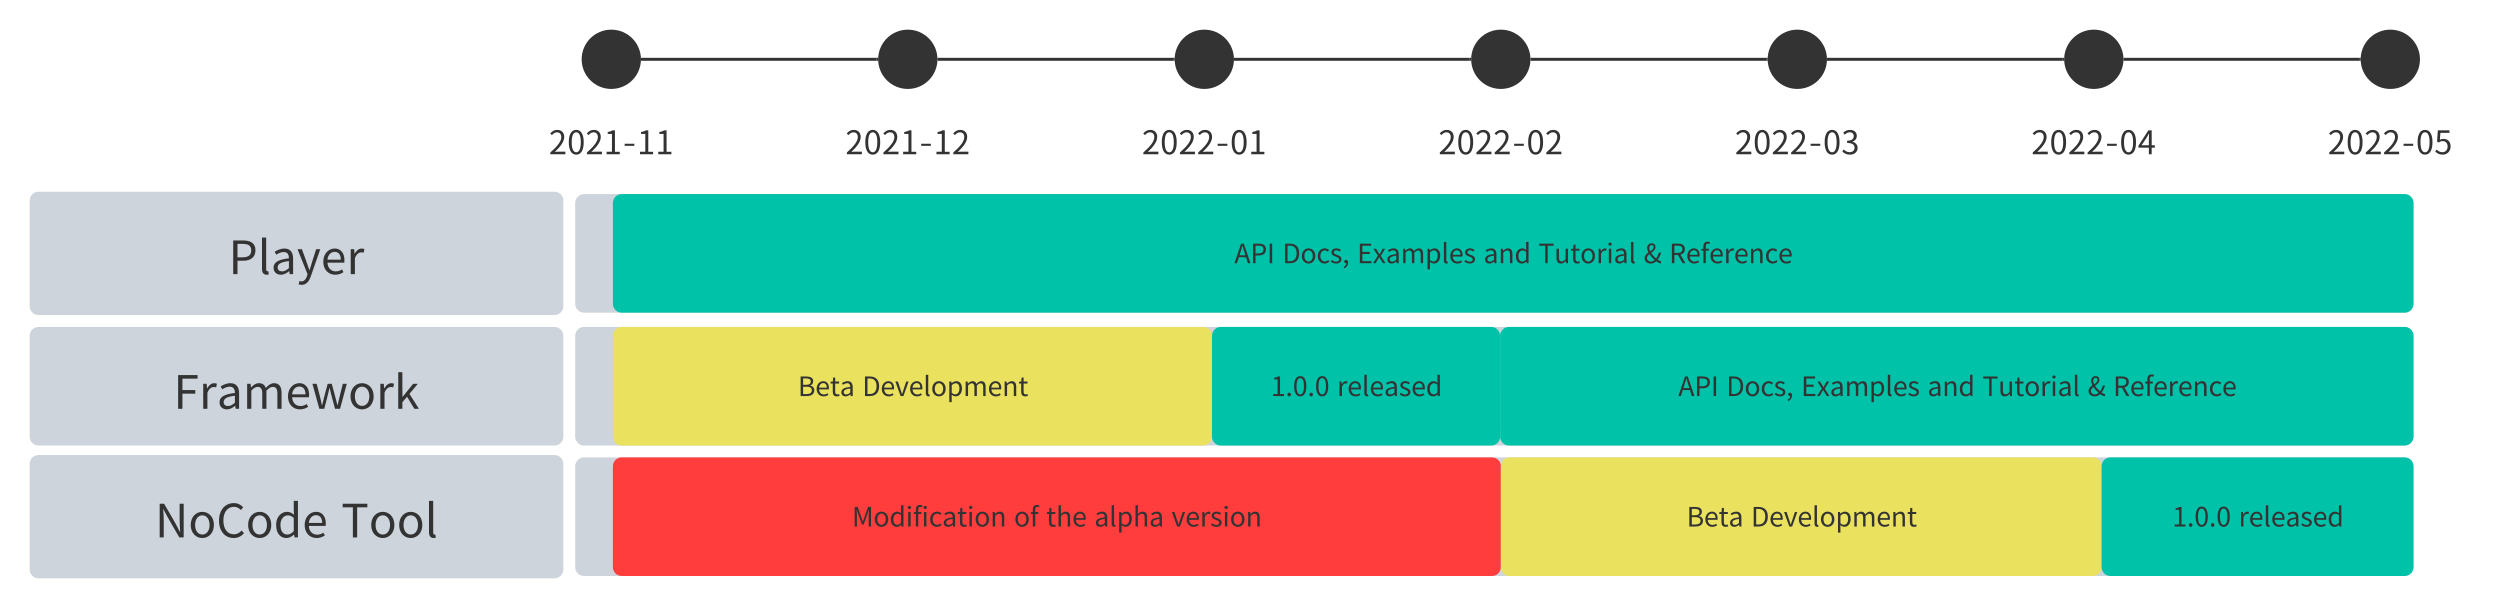 <svg xmlns="http://www.w3.org/2000/svg" xmlns:xlink="http://www.w3.org/1999/xlink" xmlns:lucid="lucid" width="1686.32" height="410.12"><g transform="translate(-5453.524 -830.983)" lucid:page-tab-id="0_0"><path d="M5841.5 1057.5c0-3.3 2.7-6 6-6h1228c3.32 0 6 2.7 6 6v68c0 3.32-2.68 6-6 6h-1228c-3.3 0-6-2.68-6-6zM5473.52 1143.9c0-3.3 2.7-6 6-6h348c3.32 0 6 2.7 6 6v71.2c0 3.32-2.68 6-6 6h-348c-3.3 0-6-2.68-6-6z" stroke="#000" stroke-opacity="0" stroke-width="3" fill="#ced4db"/><use xlink:href="#a" transform="matrix(1,0,0,1,5485.524,1149.903) translate(72.613 43.589)"/><use xlink:href="#b" transform="matrix(1,0,0,1,5485.524,1149.903) translate(198.178 43.589)"/><path d="M5841.5 1145.5c0-3.3 2.7-6 6-6h1228c3.32 0 6 2.7 6 6v68c0 3.32-2.68 6-6 6h-1228c-3.3 0-6-2.68-6-6z" stroke="#000" stroke-opacity="0" stroke-width="3" fill="#ced4db"/><path d="M5866.93 1145.5c0-3.3 2.7-6 6-6h586.96c3.3 0 6 2.7 6 6v68c0 3.32-2.7 6-6 6h-586.97c-3.3 0-6-2.68-6-6z" stroke="#000" stroke-opacity="0" stroke-width="3" fill="#ff3d3d"/><use xlink:href="#c" transform="matrix(1,0,0,1,5878.932,1151.503) translate(149.304 34.622)"/><use xlink:href="#d" transform="matrix(1,0,0,1,5878.932,1151.503) translate(258.549 34.622)"/><use xlink:href="#e" transform="matrix(1,0,0,1,5878.932,1151.503) translate(280.256 34.622)"/><use xlink:href="#f" transform="matrix(1,0,0,1,5878.932,1151.503) translate(312.753 34.622)"/><use xlink:href="#g" transform="matrix(1,0,0,1,5878.932,1151.503) translate(364.842 34.622)"/><path d="M5866.93 1057.5c0-3.3 2.7-6 6-6h392.1c3.3 0 6 2.7 6 6v68c0 3.32-2.7 6-6 6h-392.1c-3.3 0-6-2.68-6-6z" stroke="#000" stroke-opacity="0" stroke-width="3" fill="#eae15f"/><use xlink:href="#h" transform="matrix(1,0,0,1,5878.932,1063.503) translate(112.838 34.622)"/><use xlink:href="#i" transform="matrix(1,0,0,1,5878.932,1063.503) translate(156.251 34.622)"/><path d="M6086.86 870.98h158M6086.9 870.98h-1.04" stroke="#333" stroke-width="2" fill="none"/><path d="M6245.86 870.98l.04 1h-1.06v-2h1.15" fill="#333"/><path d="M5811.78 903.2c0-3.32 2.7-6 6-6h96.16c3.32 0 6 2.68 6 6v44.9c0 3.3-2.68 6-6 6h-96.16c-3.3 0-6-2.7-6-6z" fill="none"/><use xlink:href="#j" transform="matrix(1,0,0,1,5823.779,909.193) translate(0 25.833)"/><path d="M5885.86 870.98c0 11.05-8.95 20-20 20-11.04 0-20-8.95-20-20 0-11.04 8.96-20 20-20 11.05 0 20 8.96 20 20zM6285.86 870.98c0 11.05-8.95 20-20 20-11.04 0-20-8.95-20-20 0-11.04 8.96-20 20-20 11.05 0 20 8.96 20 20z" stroke="#000" stroke-opacity="0" fill="#333"/><path d="M6211.78 903.2c0-3.32 2.7-6 6-6h96.16c3.32 0 6 2.68 6 6v44.9c0 3.3-2.68 6-6 6h-96.16c-3.3 0-6-2.7-6-6z" fill="none"/><use xlink:href="#k" transform="matrix(1,0,0,1,6223.779,909.193) translate(0 25.833)"/><path d="M5886.86 870.98h158M5886.9 870.98h-1.04" stroke="#333" stroke-width="2" fill="none"/><path d="M6045.86 870.98l.04 1h-1.06v-2h1.15" fill="#333"/><path d="M6085.86 870.98c0 11.05-8.95 20-20 20-11.04 0-20-8.95-20-20 0-11.04 8.96-20 20-20 11.05 0 20 8.96 20 20z" stroke="#000" stroke-opacity="0" fill="#333"/><path d="M6011.78 903.2c0-3.32 2.7-6 6-6h96.16c3.32 0 6 2.68 6 6v44.9c0 3.3-2.68 6-6 6h-96.16c-3.3 0-6-2.7-6-6z" fill="none"/><use xlink:href="#l" transform="matrix(1,0,0,1,6023.779,909.193) translate(0 25.833)"/><path d="M6286.86 870.98h158M6286.9 870.98h-1.04" stroke="#333" stroke-width="2" fill="none"/><path d="M6445.86 870.98l.04 1h-1.06v-2h1.15" fill="#333"/><path d="M6485.86 870.98c0 11.05-8.95 20-20 20-11.04 0-20-8.95-20-20 0-11.04 8.96-20 20-20 11.05 0 20 8.96 20 20z" stroke="#000" stroke-opacity="0" fill="#333"/><path d="M6411.75 903.2c0-3.32 2.7-6 6-6h96.17c3.3 0 6 2.68 6 6v44.9c0 3.3-2.7 6-6 6h-96.17c-3.3 0-6-2.7-6-6z" fill="none"/><use xlink:href="#m" transform="matrix(1,0,0,1,6423.754,909.193) translate(0 25.833)"/><path d="M6486.86 870.98h158M6486.9 870.98h-1.04" stroke="#333" stroke-width="2" fill="none"/><path d="M6645.86 870.98l.04 1h-1.06v-2h1.15" fill="#333"/><path d="M6685.86 870.98c0 11.05-8.95 20-20 20-11.04 0-20-8.95-20-20 0-11.04 8.96-20 20-20 11.05 0 20 8.96 20 20z" stroke="#000" stroke-opacity="0" fill="#333"/><path d="M6611.73 903.2c0-3.32 2.7-6 6-6h96.16c3.3 0 6 2.68 6 6v44.9c0 3.3-2.7 6-6 6h-96.17c-3.3 0-6-2.7-6-6z" fill="none"/><use xlink:href="#n" transform="matrix(1,0,0,1,6623.729,909.193) translate(0 25.833)"/><path d="M6686.86 870.98h158M6686.9 870.98h-1.04" stroke="#333" stroke-width="2" fill="none"/><path d="M6845.86 870.98l.04 1h-1.06v-2h1.15" fill="#333"/><path d="M6885.86 870.98c0 11.05-8.95 20-20 20-11.04 0-20-8.95-20-20 0-11.04 8.96-20 20-20 11.05 0 20 8.96 20 20z" stroke="#000" stroke-opacity="0" fill="#333"/><path d="M6811.7 903.2c0-3.32 2.7-6 6-6h96.17c3.3 0 6 2.68 6 6v44.9c0 3.3-2.7 6-6 6h-96.17c-3.3 0-6-2.7-6-6z" fill="none"/><use xlink:href="#o" transform="matrix(1,0,0,1,6823.704,909.193) translate(0 25.833)"/><path d="M6886.86 870.98h158M6886.9 870.98h-1.04" stroke="#333" stroke-width="2" fill="none"/><path d="M7045.86 870.98l.04 1h-1.06v-2h1.15" fill="#333"/><path d="M7085.86 870.98c0 11.05-8.95 20-20 20-11.04 0-20-8.95-20-20 0-11.04 8.96-20 20-20 11.05 0 20 8.96 20 20z" stroke="#000" stroke-opacity="0" fill="#333"/><path d="M7011.68 903.2c0-3.32 2.7-6 6-6h96.17c3.3 0 6 2.68 6 6v44.9c0 3.3-2.7 6-6 6h-96.17c-3.3 0-6-2.7-6-6z" fill="none"/><use xlink:href="#p" transform="matrix(1,0,0,1,7023.68,909.193) translate(0 25.833)"/><path d="M5473.52 1057.5c0-3.3 2.7-6 6-6h348c3.32 0 6 2.7 6 6v68c0 3.32-2.68 6-6 6h-348c-3.3 0-6-2.68-6-6z" stroke="#000" stroke-opacity="0" stroke-width="3" fill="#ced4db"/><use xlink:href="#q" transform="matrix(1,0,0,1,5485.524,1063.503) translate(85.058 43.214)"/><path d="M6271.03 1057.5c0-3.3 2.68-6 6-6h182.35c3.32 0 6 2.7 6 6v68c0 3.32-2.68 6-6 6h-182.35c-3.32 0-6-2.68-6-6z" stroke="#000" stroke-opacity="0" stroke-width="3" fill="#00c2a8"/><use xlink:href="#r" transform="matrix(1,0,0,1,6283.026,1063.503) translate(27.74 34.622)"/><use xlink:href="#s" transform="matrix(1,0,0,1,6283.026,1063.503) translate(72.38 34.622)"/><path d="M6465.9 1145.5c0-3.3 2.67-6 6-6h393.2c3.3 0 6 2.7 6 6v68c0 3.32-2.7 6-6 6h-393.2c-3.33 0-6-2.68-6-6z" stroke="#000" stroke-opacity="0" stroke-width="3" fill="#eae15f"/><use xlink:href="#h" transform="matrix(1,0,0,1,6477.887,1151.503) translate(113.338 34.622)"/><use xlink:href="#i" transform="matrix(1,0,0,1,6477.887,1151.503) translate(156.751 34.622)"/><path d="M6871.1 1145.5c0-3.3 2.7-6 6-6h198.4c3.32 0 6 2.7 6 6v68c0 3.32-2.68 6-6 6h-198.4c-3.3 0-6-2.68-6-6z" stroke="#000" stroke-opacity="0" stroke-width="3" fill="#00c2a8"/><use xlink:href="#r" transform="matrix(1,0,0,1,6883.101,1151.503) translate(35.74 34.622)"/><use xlink:href="#s" transform="matrix(1,0,0,1,6883.101,1151.503) translate(80.38 34.622)"/><path d="M5473.52 966.3c0-3.3 2.7-6 6-6h348c3.32 0 6 2.7 6 6v71.2c0 3.32-2.68 6-6 6h-348c-3.3 0-6-2.68-6-6z" stroke="#000" stroke-opacity="0" stroke-width="3" fill="#ced4db"/><g><use xlink:href="#t" transform="matrix(1,0,0,1,5485.524,972.303) translate(122.204 43.589)"/></g><path d="M5841.5 967.9c0-3.3 2.7-6 6-6h1228c3.32 0 6 2.7 6 6v68c0 3.32-2.68 6-6 6h-1228c-3.3 0-6-2.68-6-6z" stroke="#000" stroke-opacity="0" stroke-width="3" fill="#ced4db"/><path d="M5866.93 967.9c0-3.3 2.7-6 6-6H7075.5c3.32 0 6 2.7 6 6v68c0 3.32-2.68 6-6 6H5872.94c-3.3 0-6-2.68-6-6z" stroke="#000" stroke-opacity="0" stroke-width="3" fill="#00c2a8"/><g><use xlink:href="#u" transform="matrix(1,0,0,1,5878.932,973.903) translate(407.207 34.622)"/><use xlink:href="#v" transform="matrix(1,0,0,1,5878.932,973.903) translate(439.598 34.622)"/><use xlink:href="#w" transform="matrix(1,0,0,1,5878.932,973.903) translate(490.051 34.622)"/><use xlink:href="#x" transform="matrix(1,0,0,1,5878.932,973.903) translate(575.26 34.622)"/><use xlink:href="#y" transform="matrix(1,0,0,1,5878.932,973.903) translate(612.327 34.622)"/><use xlink:href="#z" transform="matrix(1,0,0,1,5878.932,973.903) translate(683.278 34.622)"/><use xlink:href="#A" transform="matrix(1,0,0,1,5878.932,973.903) translate(700.522 34.622)"/></g><path d="M6465.38 1057.5c0-3.3 2.7-6 6-6h604.13c3.32 0 6 2.7 6 6v68c0 3.32-2.68 6-6 6H6471.4c-3.3 0-6-2.68-6-6z" stroke="#000" stroke-opacity="0" stroke-width="3" fill="#00c2a8"/><g><use xlink:href="#u" transform="matrix(1,0,0,1,6477.384,1063.503) translate(108.207 34.622)"/><use xlink:href="#v" transform="matrix(1,0,0,1,6477.384,1063.503) translate(140.598 34.622)"/><use xlink:href="#w" transform="matrix(1,0,0,1,6477.384,1063.503) translate(191.051 34.622)"/><use xlink:href="#x" transform="matrix(1,0,0,1,6477.384,1063.503) translate(276.26 34.622)"/><use xlink:href="#y" transform="matrix(1,0,0,1,6477.384,1063.503) translate(313.327 34.622)"/><use xlink:href="#z" transform="matrix(1,0,0,1,6477.384,1063.503) translate(384.278 34.622)"/><use xlink:href="#A" transform="matrix(1,0,0,1,6477.384,1063.503) translate(401.522 34.622)"/></g><defs><path fill="#333" d="M100 0v-733h96c115 204 239 400 345 613h5c-18-192-10-405-12-613h88V0h-95C412-205 289-402 181-614h-4c17 193 10 407 11 614h-88" id="B"/><path fill="#333" d="M303 13C170 13 51-91 51-271c0-181 119-286 252-286s252 105 252 286C555-91 436 13 303 13zm0-76c94 0 158-83 158-208s-64-210-158-210-157 85-157 210S209-63 303-63" id="C"/><path fill="#333" d="M377 13C195 13 58-128 58-366c0-237 139-381 325-381 89 0 159 44 201 91l-50 60c-38-41-87-70-150-70-139 0-231 114-231 297 0 185 88 301 228 301 70 0 123-31 170-82l51 58C544-25 472 13 377 13" id="D"/><path fill="#333" d="M277 13C141 13 53-90 53-271c-5-249 231-368 388-222-8-95-4-201-5-303h91V0h-74c-4-21-4-46-11-64-43 42-100 77-165 77zm20-76c50 0 94-25 139-75v-285c-123-120-291-42-289 151 0 131 54 209 150 209" id="E"/><path fill="#333" d="M311 13C167 13 51-92 51-271c0-176 119-286 245-286 154-3 234 132 212 307H142c6 116 77 190 180 190 53 0 96-16 136-43l33 60c-48 31-106 56-180 56zM141-315h291c0-110-50-169-135-169-77 0-145 62-156 169" id="F"/><g id="a"><use transform="matrix(0.031,0,0,0.031,0,0)" xlink:href="#B"/><use transform="matrix(0.031,0,0,0.031,22.462,0)" xlink:href="#C"/><use transform="matrix(0.031,0,0,0.031,41.316,0)" xlink:href="#D"/><use transform="matrix(0.031,0,0,0.031,61.164,0)" xlink:href="#C"/><use transform="matrix(0.031,0,0,0.031,80.018,0)" xlink:href="#E"/><use transform="matrix(0.031,0,0,0.031,99.307,0)" xlink:href="#F"/></g><path fill="#333" d="M253 0v-655H31v-78h537v78H346V0h-93" id="G"/><path fill="#333" d="M241 5C155 32 92-8 92-108v-688h91v694c3 37 15 43 45 37" id="H"/><g id="b"><use transform="matrix(0.031,0,0,0.031,0,0)" xlink:href="#G"/><use transform="matrix(0.031,0,0,0.031,18.636,0)" xlink:href="#C"/><use transform="matrix(0.031,0,0,0.031,37.489,0)" xlink:href="#C"/><use transform="matrix(0.031,0,0,0.031,56.342,0)" xlink:href="#H"/></g><path fill="#333" d="M100 0v-733h112c65 181 131 360 193 545h5c59-186 126-364 190-545h112V0h-87c2-212-8-425 12-622h-4C570-437 502-256 436-74h-62c-66-182-134-363-197-548h-4c18 198 9 411 11 622h-84" id="I"/><path fill="#333" d="M92 0v-543h91V0H92zm46-655c-36 0-63-25-63-59 0-37 27-59 63-59s63 22 63 59c0 34-27 59-63 59" id="J"/><path fill="#333" d="M356-791l-20 69c-75-34-144-8-138 93v86h115v74H198V0h-91v-469H33v-69l74-5v-87c0-110 50-179 158-179 33 0 65 7 91 18" id="K"/><path fill="#333" d="M306 13C162 13 51-91 51-271c0-181 123-286 262-286 71 0 120 30 159 64l-47 61c-32-29-65-49-109-49-98 0-170 85-170 210S214-63 314-63c50 0 94-23 128-54l39 61c-48 44-110 69-175 69" id="L"/><path fill="#333" d="M217 13C126 13 58-43 58-141c0-118 103-177 334-203 0-70-23-137-112-137-63 0-120 29-163 58l-36-63c50-32 127-71 214-71 132 0 188 89 188 223V0h-75l-8-65h-3c-52 43-113 78-180 78zm26-73c53 0 96-25 149-72v-152c-183 22-245 67-245 137 0 62 42 87 96 87" id="M"/><path fill="#333" d="M263 13c-116 0-155-72-155-181v-301H27v-69l85-5 11-152h76v152h147v74H199v303c0 67 21 105 84 105 19 0 44-7 62-14l18 68c-31 10-67 20-100 20" id="N"/><path fill="#333" d="M92 0v-543h75l8 78h3c52-51 108-92 182-92 114 0 166 74 166 213V0h-91v-332c0-102-31-145-103-145-56 0-94 28-149 83V0H92" id="O"/><g id="c"><use transform="matrix(0.018,0,0,0.018,0,0)" xlink:href="#I"/><use transform="matrix(0.018,0,0,0.018,14.436,0)" xlink:href="#C"/><use transform="matrix(0.018,0,0,0.018,25.209,0)" xlink:href="#E"/><use transform="matrix(0.018,0,0,0.018,36.231,0)" xlink:href="#J"/><use transform="matrix(0.018,0,0,0.018,41.12,0)" xlink:href="#K"/><use transform="matrix(0.018,0,0,0.018,46.898,0)" xlink:href="#J"/><use transform="matrix(0.018,0,0,0.018,51.787,0)" xlink:href="#L"/><use transform="matrix(0.018,0,0,0.018,60.836,0)" xlink:href="#M"/><use transform="matrix(0.018,0,0,0.018,70.862,0)" xlink:href="#N"/><use transform="matrix(0.018,0,0,0.018,77.564,0)" xlink:href="#J"/><use transform="matrix(0.018,0,0,0.018,82.453,0)" xlink:href="#C"/><use transform="matrix(0.018,0,0,0.018,93.227,0)" xlink:href="#O"/></g><g id="d"><use transform="matrix(0.018,0,0,0.018,0,0)" xlink:href="#C"/><use transform="matrix(0.018,0,0,0.018,10.773,0)" xlink:href="#K"/></g><path fill="#333" d="M92 0v-796h91c0 111 1 223-3 330 50-50 106-91 180-91 114 0 166 74 166 213V0h-91v-332c0-102-31-145-103-145-56 0-94 28-149 83V0H92" id="P"/><g id="e"><use transform="matrix(0.018,0,0,0.018,0,0)" xlink:href="#N"/><use transform="matrix(0.018,0,0,0.018,6.702,0)" xlink:href="#P"/><use transform="matrix(0.018,0,0,0.018,17.493,0)" xlink:href="#F"/></g><path fill="#333" d="M92 229v-772h75l8 62h3c49-40 110-76 173-76 140 0 216 110 216 277C567-22 349 94 181-50c3 91 2 185 2 279H92zm91-349C317-1 471-73 472-279c0-120-40-201-143-201-46 0-93 26-146 75v285" id="Q"/><g id="f"><use transform="matrix(0.018,0,0,0.018,0,0)" xlink:href="#M"/><use transform="matrix(0.018,0,0,0.018,10.027,0)" xlink:href="#H"/><use transform="matrix(0.018,0,0,0.018,15.093,0)" xlink:href="#Q"/><use transform="matrix(0.018,0,0,0.018,26.116,0)" xlink:href="#P"/><use transform="matrix(0.018,0,0,0.018,36.907,0)" xlink:href="#M"/></g><path fill="#333" d="M209 0L13-543h95c51 155 104 312 153 469h4c48-158 101-314 153-469h90L315 0H209" id="R"/><path fill="#333" d="M92 0v-543h75l8 99h3c50-86 117-137 212-101l-17 80c-18-7-31-9-53-9-45 0-101 32-137 125V0H92" id="S"/><path fill="#333" d="M234 13C157 13 83-19 31-62l45-60c47 38 96 64 161 64 72 0 107-38 107-85 0-55-64-80-124-103-76-28-162-65-162-157 0-86 69-154 187-154 67 0 126 28 169 61l-44 59c-38-28-76-48-125-48-68 0-99 36-99 78 0 52 59 71 120 94 79 30 166 62 166 165 0 88-70 161-198 161" id="T"/><g id="g"><use transform="matrix(0.018,0,0,0.018,0,0)" xlink:href="#R"/><use transform="matrix(0.018,0,0,0.018,9.262,0)" xlink:href="#F"/><use transform="matrix(0.018,0,0,0.018,19.111,0)" xlink:href="#S"/><use transform="matrix(0.018,0,0,0.018,26.009,0)" xlink:href="#T"/><use transform="matrix(0.018,0,0,0.018,34.329,0)" xlink:href="#J"/><use transform="matrix(0.018,0,0,0.018,39.218,0)" xlink:href="#C"/><use transform="matrix(0.018,0,0,0.018,49.991,0)" xlink:href="#O"/></g><path fill="#333" d="M100 0v-733h218c149 0 252 50 252 179 0 73-39 137-108 159v5c88 17 150 75 150 175C612-71 498 0 334 0H100zm93-421h109c126 0 177-47 177-121 0-86-59-118-173-118H193v239zm0 347h128c126 0 200-45 200-144 0-91-72-132-200-132H193v276" id="U"/><g id="h"><use transform="matrix(0.018,0,0,0.018,0,0)" xlink:href="#U"/><use transform="matrix(0.018,0,0,0.018,11.68,0)" xlink:href="#F"/><use transform="matrix(0.018,0,0,0.018,21.529,0)" xlink:href="#N"/><use transform="matrix(0.018,0,0,0.018,28.231,0)" xlink:href="#M"/></g><path fill="#333" d="M100 0v-733h184c225 0 346 131 346 364C630-137 509 0 288 0H100zm93-76h83c173 0 258-108 258-293 0-186-85-289-258-289h-83v582" id="V"/><path fill="#333" d="M92 0v-543h75l8 79h3c47-52 104-93 169-93 83 0 128 40 150 104 56-61 113-104 179-104 112 0 165 74 165 213V0h-91v-332c0-102-32-145-101-145-42 0-86 27-137 83V0h-91v-332c0-102-32-145-101-145-41 0-87 27-137 83V0H92" id="W"/><g id="i"><use transform="matrix(0.018,0,0,0.018,0,0)" xlink:href="#V"/><use transform="matrix(0.018,0,0,0.018,12.213,0)" xlink:href="#F"/><use transform="matrix(0.018,0,0,0.018,22.062,0)" xlink:href="#R"/><use transform="matrix(0.018,0,0,0.018,31.324,0)" xlink:href="#F"/><use transform="matrix(0.018,0,0,0.018,41.173,0)" xlink:href="#H"/><use transform="matrix(0.018,0,0,0.018,46.24,0)" xlink:href="#C"/><use transform="matrix(0.018,0,0,0.018,57.013,0)" xlink:href="#Q"/><use transform="matrix(0.018,0,0,0.018,68.036,0)" xlink:href="#W"/><use transform="matrix(0.018,0,0,0.018,84.498,0)" xlink:href="#F"/><use transform="matrix(0.018,0,0,0.018,94.347,0)" xlink:href="#O"/><use transform="matrix(0.018,0,0,0.018,105.209,0)" xlink:href="#N"/></g><path fill="#333" d="M44 0v-54c230-201 336-347 336-473 0-84-44-145-135-145-60 0-112 37-152 85l-53-52c60-65 123-108 216-108 131 0 213 86 213 217 0 146-115 295-287 458 102-11 212-6 323-7V0H44" id="X"/><path fill="#333" d="M278 13C138 13 49-114 49-369s89-378 229-378c139 0 228 124 228 378 0 255-89 382-228 382zm0-73c83 0 139-93 139-309 0-214-56-304-139-304-84 0-140 90-140 304 0 216 56 309 140 309" id="Y"/><path fill="#333" d="M88 0v-76h163v-547H121v-58c65-12 112-29 152-52h70v657h147V0H88" id="Z"/><path fill="#333" d="M80-258v-64h297v64H80" id="aa"/><g id="j"><use transform="matrix(0.022,0,0,0.022,0,0)" xlink:href="#X"/><use transform="matrix(0.022,0,0,0.022,12.333,0)" xlink:href="#Y"/><use transform="matrix(0.022,0,0,0.022,24.667,0)" xlink:href="#X"/><use transform="matrix(0.022,0,0,0.022,37,0)" xlink:href="#Z"/><use transform="matrix(0.022,0,0,0.022,49.333,0)" xlink:href="#aa"/><use transform="matrix(0.022,0,0,0.022,59.489,0)" xlink:href="#Z"/><use transform="matrix(0.022,0,0,0.022,71.822,0)" xlink:href="#Z"/></g><g id="k"><use transform="matrix(0.022,0,0,0.022,0,0)" xlink:href="#X"/><use transform="matrix(0.022,0,0,0.022,12.333,0)" xlink:href="#Y"/><use transform="matrix(0.022,0,0,0.022,24.667,0)" xlink:href="#X"/><use transform="matrix(0.022,0,0,0.022,37,0)" xlink:href="#X"/><use transform="matrix(0.022,0,0,0.022,49.333,0)" xlink:href="#aa"/><use transform="matrix(0.022,0,0,0.022,59.489,0)" xlink:href="#Y"/><use transform="matrix(0.022,0,0,0.022,71.822,0)" xlink:href="#Z"/></g><g id="l"><use transform="matrix(0.022,0,0,0.022,0,0)" xlink:href="#X"/><use transform="matrix(0.022,0,0,0.022,12.333,0)" xlink:href="#Y"/><use transform="matrix(0.022,0,0,0.022,24.667,0)" xlink:href="#X"/><use transform="matrix(0.022,0,0,0.022,37,0)" xlink:href="#Z"/><use transform="matrix(0.022,0,0,0.022,49.333,0)" xlink:href="#aa"/><use transform="matrix(0.022,0,0,0.022,59.489,0)" xlink:href="#Z"/><use transform="matrix(0.022,0,0,0.022,71.822,0)" xlink:href="#X"/></g><g id="m"><use transform="matrix(0.022,0,0,0.022,0,0)" xlink:href="#X"/><use transform="matrix(0.022,0,0,0.022,12.333,0)" xlink:href="#Y"/><use transform="matrix(0.022,0,0,0.022,24.667,0)" xlink:href="#X"/><use transform="matrix(0.022,0,0,0.022,37,0)" xlink:href="#X"/><use transform="matrix(0.022,0,0,0.022,49.333,0)" xlink:href="#aa"/><use transform="matrix(0.022,0,0,0.022,59.489,0)" xlink:href="#Y"/><use transform="matrix(0.022,0,0,0.022,71.822,0)" xlink:href="#X"/></g><path fill="#333" d="M264 13C149 13 77-35 29-87l46-60c43 45 99 84 182 84 87 0 149-52 149-136 0-88-59-147-228-147v-70c151 0 203-61 203-140 0-71-48-116-124-118-59 2-111 32-152 73l-49-58c55-51 120-88 205-88 123 0 213 66 213 184 0 89-53 148-131 177v4c87 20 156 86 156 186C499-65 394 13 264 13" id="ab"/><g id="n"><use transform="matrix(0.022,0,0,0.022,0,0)" xlink:href="#X"/><use transform="matrix(0.022,0,0,0.022,12.333,0)" xlink:href="#Y"/><use transform="matrix(0.022,0,0,0.022,24.667,0)" xlink:href="#X"/><use transform="matrix(0.022,0,0,0.022,37,0)" xlink:href="#X"/><use transform="matrix(0.022,0,0,0.022,49.333,0)" xlink:href="#aa"/><use transform="matrix(0.022,0,0,0.022,59.489,0)" xlink:href="#Y"/><use transform="matrix(0.022,0,0,0.022,71.822,0)" xlink:href="#ab"/></g><path fill="#333" d="M115-275h224c1-122-3-242 6-358h-4c-64 130-151 240-226 358zm408 0v73h-97V0h-87v-202H20v-60l305-471h101v458h97" id="ac"/><g id="o"><use transform="matrix(0.022,0,0,0.022,0,0)" xlink:href="#X"/><use transform="matrix(0.022,0,0,0.022,12.333,0)" xlink:href="#Y"/><use transform="matrix(0.022,0,0,0.022,24.667,0)" xlink:href="#X"/><use transform="matrix(0.022,0,0,0.022,37,0)" xlink:href="#X"/><use transform="matrix(0.022,0,0,0.022,49.333,0)" xlink:href="#aa"/><use transform="matrix(0.022,0,0,0.022,59.489,0)" xlink:href="#Y"/><use transform="matrix(0.022,0,0,0.022,71.822,0)" xlink:href="#ac"/></g><path fill="#333" d="M261 13C147 13 77-35 28-84l45-60c42 42 95 81 180 81 86 0 156-66 156-173 0-105-60-167-152-167-49 0-80 15-122 43l-49-30 23-343h357v78H189l-18 212c32-18 65-29 109-29 122 0 221 72 221 233S385 13 261 13" id="ad"/><g id="p"><use transform="matrix(0.022,0,0,0.022,0,0)" xlink:href="#X"/><use transform="matrix(0.022,0,0,0.022,12.333,0)" xlink:href="#Y"/><use transform="matrix(0.022,0,0,0.022,24.667,0)" xlink:href="#X"/><use transform="matrix(0.022,0,0,0.022,37,0)" xlink:href="#X"/><use transform="matrix(0.022,0,0,0.022,49.333,0)" xlink:href="#aa"/><use transform="matrix(0.022,0,0,0.022,59.489,0)" xlink:href="#Y"/><use transform="matrix(0.022,0,0,0.022,71.822,0)" xlink:href="#ad"/></g><path fill="#333" d="M100 0v-733h423v78H193v248h280v78H193V0h-93" id="ae"/><path fill="#333" d="M178 0L27-543h93c39 154 83 304 113 466h5c36-159 81-311 121-466h89c41 154 85 308 123 466h4c34-159 75-312 114-466h86L629 0H519c-39-150-82-293-116-449h-5C365-294 323-150 285 0H178" id="af"/><path fill="#333" d="M92 0v-796h90c1 179-3 364 2 540l233-287h101L336-325 542 0h-99L284-262 182-143V0H92" id="ag"/><g id="q"><use transform="matrix(0.031,0,0,0.031,0,0)" xlink:href="#ae"/><use transform="matrix(0.031,0,0,0.031,17.173,0)" xlink:href="#S"/><use transform="matrix(0.031,0,0,0.031,29.244,0)" xlink:href="#M"/><use transform="matrix(0.031,0,0,0.031,46.791,0)" xlink:href="#W"/><use transform="matrix(0.031,0,0,0.031,75.6,0)" xlink:href="#F"/><use transform="matrix(0.031,0,0,0.031,92.836,0)" xlink:href="#af"/><use transform="matrix(0.031,0,0,0.031,117.787,0)" xlink:href="#C"/><use transform="matrix(0.031,0,0,0.031,136.64,0)" xlink:href="#S"/><use transform="matrix(0.031,0,0,0.031,148.711,0)" xlink:href="#ag"/></g><path fill="#333" d="M139 13c-36 0-66-28-66-69s30-71 66-71 66 30 66 71-30 69-66 69" id="ah"/><g id="r"><use transform="matrix(0.018,0,0,0.018,0,0)" xlink:href="#Z"/><use transform="matrix(0.018,0,0,0.018,9.867,0)" xlink:href="#ah"/><use transform="matrix(0.018,0,0,0.018,14.809,0)" xlink:href="#Y"/><use transform="matrix(0.018,0,0,0.018,24.676,0)" xlink:href="#ah"/><use transform="matrix(0.018,0,0,0.018,29.618,0)" xlink:href="#Y"/></g><g id="s"><use transform="matrix(0.018,0,0,0.018,0,0)" xlink:href="#S"/><use transform="matrix(0.018,0,0,0.018,6.898,0)" xlink:href="#F"/><use transform="matrix(0.018,0,0,0.018,16.747,0)" xlink:href="#H"/><use transform="matrix(0.018,0,0,0.018,21.813,0)" xlink:href="#F"/><use transform="matrix(0.018,0,0,0.018,31.662,0)" xlink:href="#M"/><use transform="matrix(0.018,0,0,0.018,41.689,0)" xlink:href="#T"/><use transform="matrix(0.018,0,0,0.018,50.009,0)" xlink:href="#F"/><use transform="matrix(0.018,0,0,0.018,59.858,0)" xlink:href="#E"/></g><path fill="#333" d="M100 0v-733h209c165 0 275 55 275 215 0 155-110 227-270 227H193V0h-93zm93-366h109c129 0 190-47 190-152 0-106-65-140-194-140H193v292" id="ai"/><path fill="#333" d="M303 45C261 172 181 266 37 223l18-73C155 188 210 96 231 1L13-543h95c55 152 111 298 163 454h5c45-155 95-303 143-454h89" id="aj"/><g id="t"><use transform="matrix(0.031,0,0,0.031,0,0)" xlink:href="#ai"/><use transform="matrix(0.031,0,0,0.031,19.662,0)" xlink:href="#H"/><use transform="matrix(0.031,0,0,0.031,28.529,0)" xlink:href="#M"/><use transform="matrix(0.031,0,0,0.031,46.076,0)" xlink:href="#aj"/><use transform="matrix(0.031,0,0,0.031,62.284,0)" xlink:href="#F"/><use transform="matrix(0.031,0,0,0.031,79.52,0)" xlink:href="#S"/></g><path fill="#333" d="M191-298h222c-37-120-75-237-109-360h-4c-33 124-71 241-109 360zM506 0l-70-224H168L97 0H3l249-733h103L604 0h-98" id="ak"/><path fill="#333" d="M100 0v-733h93V0h-93" id="al"/><g id="u"><use transform="matrix(0.018,0,0,0.018,0,0)" xlink:href="#ak"/><use transform="matrix(0.018,0,0,0.018,10.791,0)" xlink:href="#ai"/><use transform="matrix(0.018,0,0,0.018,22.027,0)" xlink:href="#al"/></g><path fill="#333" d="M75 190l-22-54c62-27 99-75 100-136-42 5-77-17-78-63 0-39 32-64 69-64 48 0 77 41 77 108 0 96-56 171-146 209" id="am"/><g id="v"><use transform="matrix(0.018,0,0,0.018,0,0)" xlink:href="#V"/><use transform="matrix(0.018,0,0,0.018,12.213,0)" xlink:href="#C"/><use transform="matrix(0.018,0,0,0.018,22.987,0)" xlink:href="#L"/><use transform="matrix(0.018,0,0,0.018,32.036,0)" xlink:href="#T"/><use transform="matrix(0.018,0,0,0.018,40.356,0)" xlink:href="#am"/></g><path fill="#333" d="M100 0v-733h423v78H193v230h278v79H193v267h341V0H100" id="an"/><path fill="#333" d="M15 0l179-283L29-543h98c43 70 84 140 127 210h4c39-71 77-140 116-210h95L304-274 483 0H383c-48-73-92-149-138-224h-5C197-151 154-74 111 0H15" id="ao"/><g id="w"><use transform="matrix(0.018,0,0,0.018,0,0)" xlink:href="#an"/><use transform="matrix(0.018,0,0,0.018,10.453,0)" xlink:href="#ao"/><use transform="matrix(0.018,0,0,0.018,19.307,0)" xlink:href="#M"/><use transform="matrix(0.018,0,0,0.018,29.333,0)" xlink:href="#W"/><use transform="matrix(0.018,0,0,0.018,45.796,0)" xlink:href="#Q"/><use transform="matrix(0.018,0,0,0.018,56.818,0)" xlink:href="#H"/><use transform="matrix(0.018,0,0,0.018,61.884,0)" xlink:href="#F"/><use transform="matrix(0.018,0,0,0.018,71.733,0)" xlink:href="#T"/></g><g id="x"><use transform="matrix(0.018,0,0,0.018,0,0)" xlink:href="#M"/><use transform="matrix(0.018,0,0,0.018,10.027,0)" xlink:href="#O"/><use transform="matrix(0.018,0,0,0.018,20.889,0)" xlink:href="#E"/></g><path fill="#333" d="M250 13C136 13 85-61 85-199v-344h91v333c0 101 30 144 102 144 56 0 95-27 147-92v-385h91V0h-76l-7-85h-3c-51 59-105 98-180 98" id="ap"/><g id="y"><use transform="matrix(0.018,0,0,0.018,0,0)" xlink:href="#G"/><use transform="matrix(0.018,0,0,0.018,10.649,0)" xlink:href="#ap"/><use transform="matrix(0.018,0,0,0.018,21.44,0)" xlink:href="#N"/><use transform="matrix(0.018,0,0,0.018,28.142,0)" xlink:href="#C"/><use transform="matrix(0.018,0,0,0.018,38.916,0)" xlink:href="#S"/><use transform="matrix(0.018,0,0,0.018,45.813,0)" xlink:href="#J"/><use transform="matrix(0.018,0,0,0.018,50.702,0)" xlink:href="#M"/><use transform="matrix(0.018,0,0,0.018,60.729,0)" xlink:href="#H"/></g><path fill="#333" d="M125-195c0 81 63 135 145 135 50 0 98-23 140-59-72-63-141-140-193-219-52 42-92 86-92 143zm176-486c-111 5-105 153-55 236 67-45 125-90 125-155 0-43-20-81-70-81zM663-63l-25 76C587-1 530-29 471-71c-56 51-125 84-212 84C126 13 36-72 36-190c0-98 69-160 144-212-30-59-48-118-48-171 0-98 68-174 169-174 91 0 144 60 144 145 0 96-84 158-165 217 48 76 116 150 186 207 46-60 81-133 104-217h84c-28 97-70 186-128 262 49 35 96 59 137 70" id="aq"/><use transform="matrix(0.018,0,0,0.018,0,0)" xlink:href="#aq" id="z"/><path fill="#333" d="M193-658v272h123c115 0 178-46 178-141 0-97-63-131-178-131H193zM608 0H503L325-311H193V0h-93v-733h230c149 0 256 53 256 206 0 114-66 182-166 206" id="ar"/><g id="A"><use transform="matrix(0.018,0,0,0.018,0,0)" xlink:href="#ar"/><use transform="matrix(0.018,0,0,0.018,11.289,0)" xlink:href="#F"/><use transform="matrix(0.018,0,0,0.018,21.138,0)" xlink:href="#K"/><use transform="matrix(0.018,0,0,0.018,26.916,0)" xlink:href="#F"/><use transform="matrix(0.018,0,0,0.018,36.764,0)" xlink:href="#S"/><use transform="matrix(0.018,0,0,0.018,43.662,0)" xlink:href="#F"/><use transform="matrix(0.018,0,0,0.018,53.511,0)" xlink:href="#O"/><use transform="matrix(0.018,0,0,0.018,64.373,0)" xlink:href="#L"/><use transform="matrix(0.018,0,0,0.018,73.422,0)" xlink:href="#F"/></g></defs></g></svg>